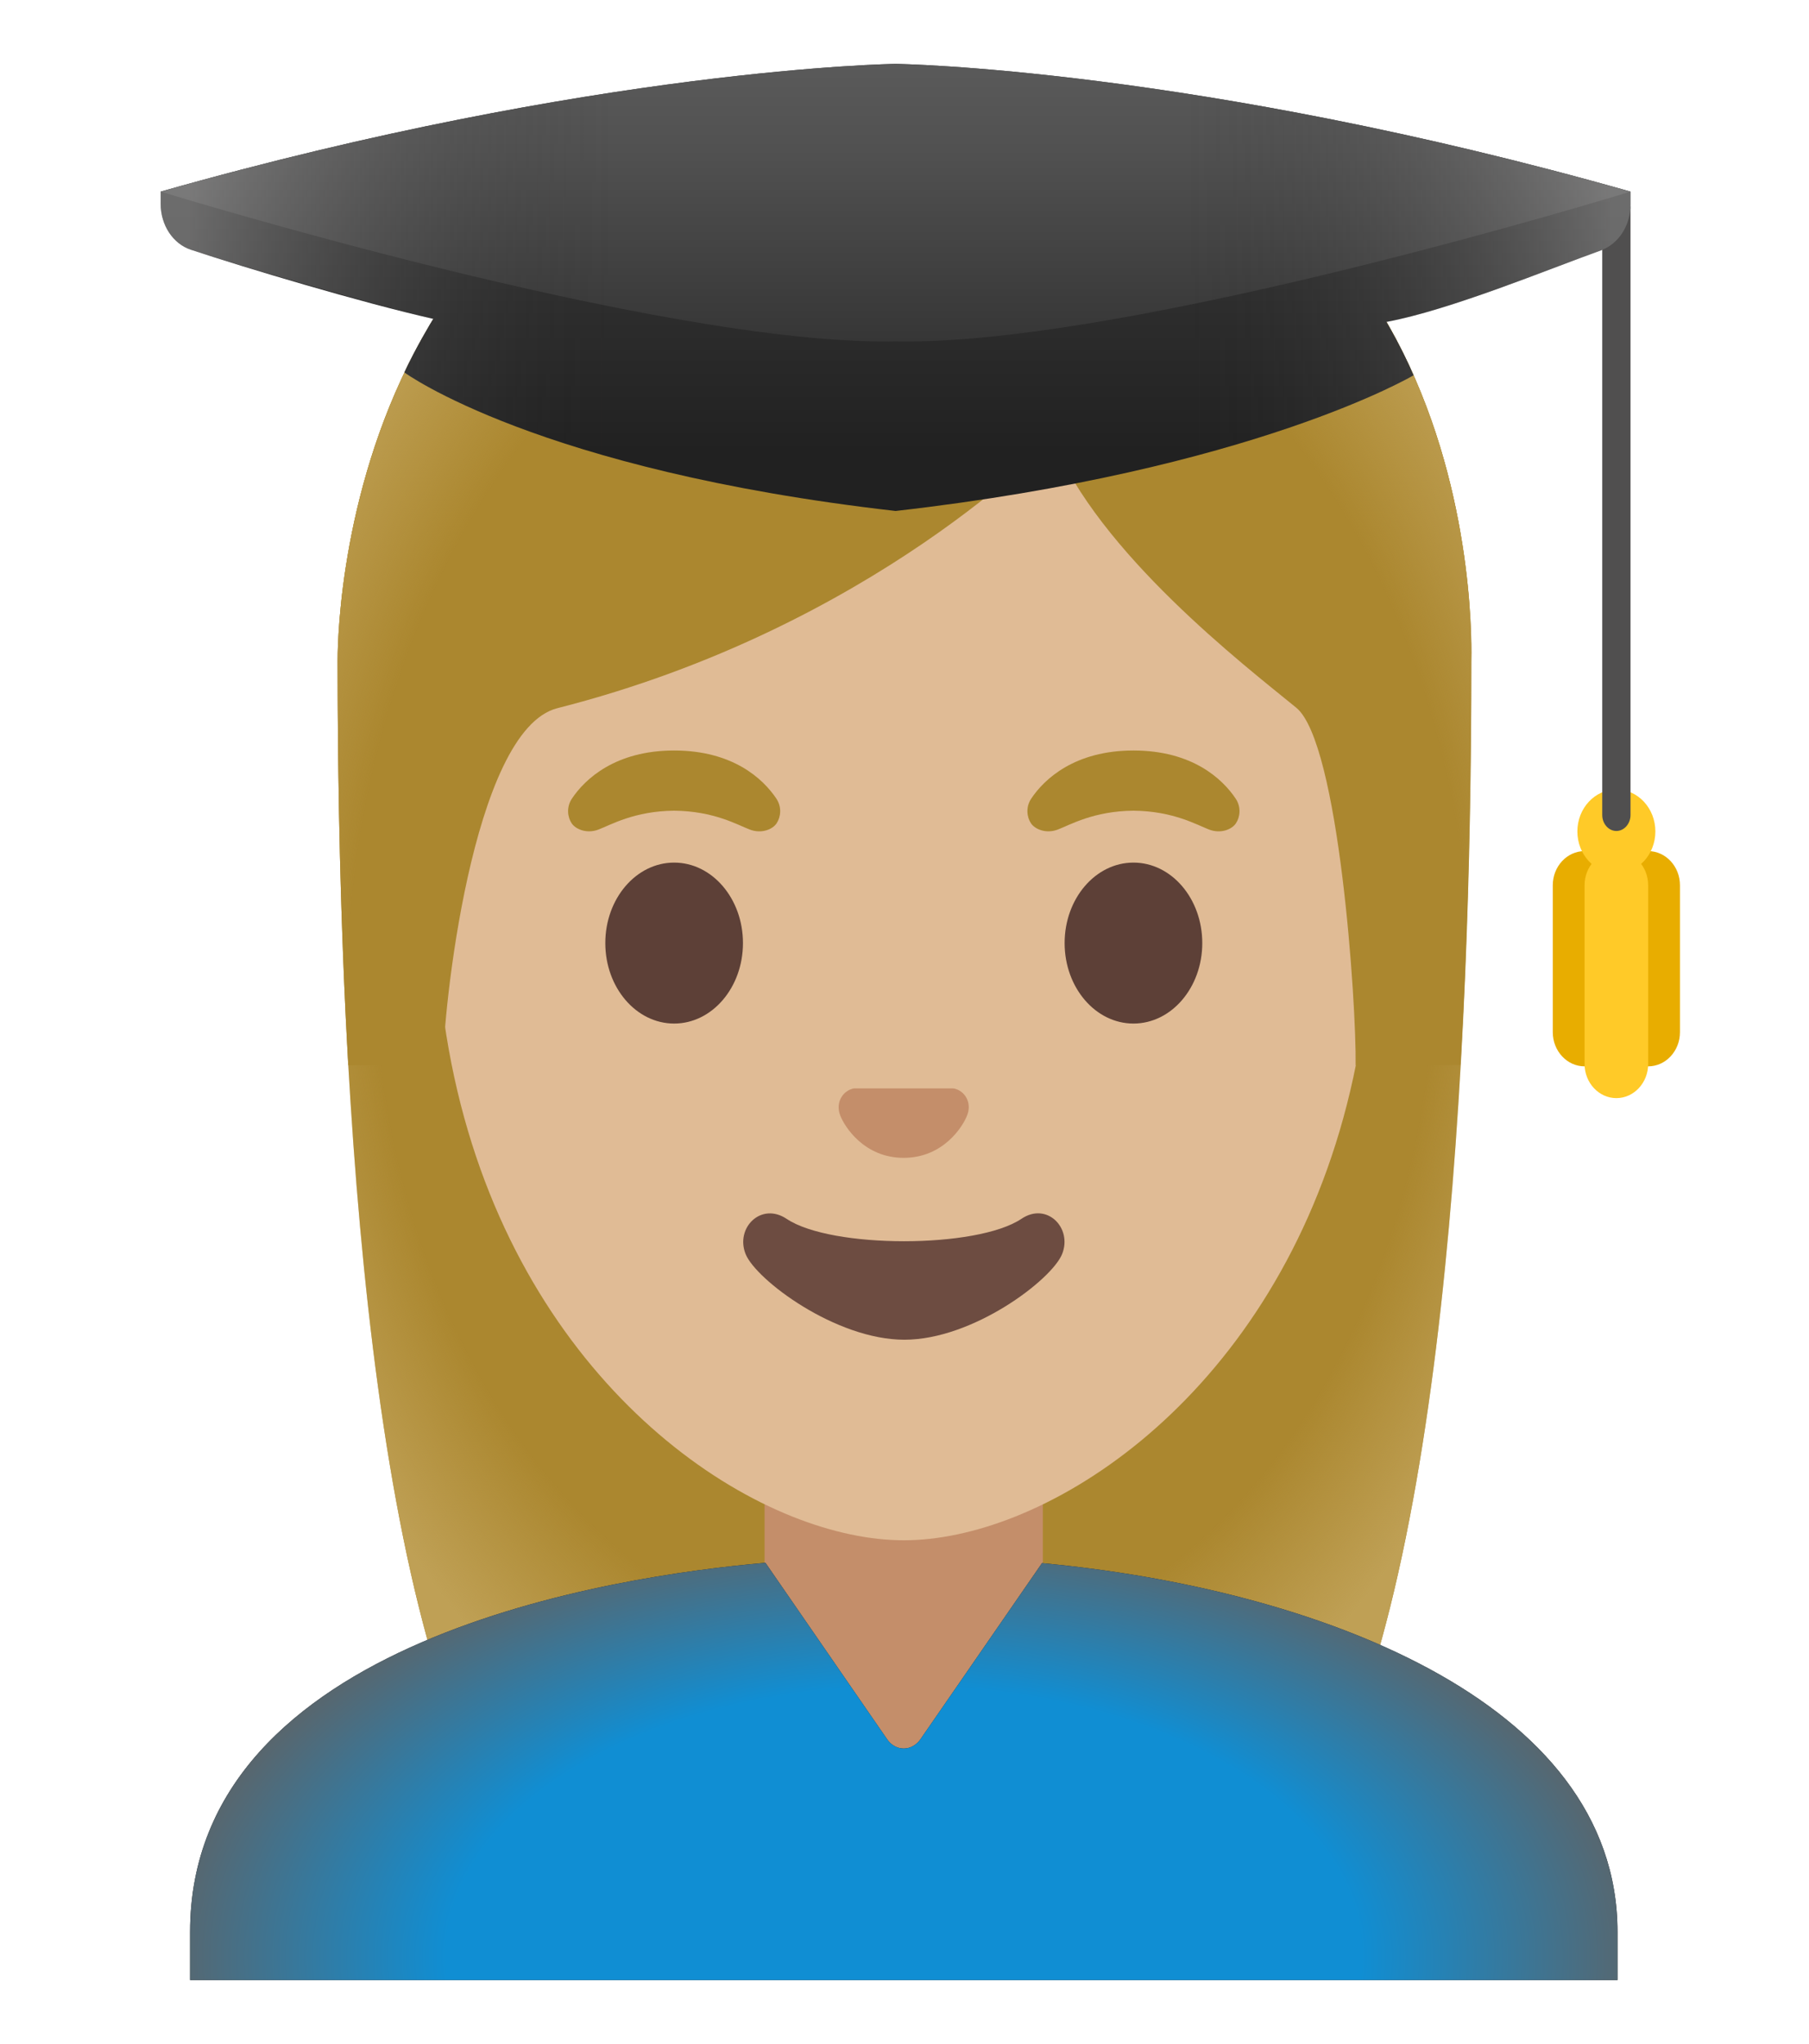 <svg width="247" height="279" viewBox="0 0 247 279" fill="none" xmlns="http://www.w3.org/2000/svg">
<path d="M124.6 10.615C45.464 10.615 46.1 88.909 46.1 90.217C46.1 143.75 49.728 219.364 68.697 249.116C76.223 260.909 90.753 261.562 90.753 261.562L123.5 261.519L156.247 261.562C156.247 261.562 170.797 260.909 178.303 249.116C197.272 219.364 200.9 143.75 200.9 90.217C200.88 88.909 203.736 10.615 124.6 10.615Z" fill="#AB872F"/>
<path d="M124.6 10.615C45.464 10.615 46.1 88.909 46.1 90.217C46.1 143.75 49.728 219.364 68.697 249.116C76.223 260.909 90.753 261.562 90.753 261.562L123.5 261.519L156.247 261.562C156.247 261.562 170.797 260.909 178.303 249.116C197.272 219.364 200.9 143.75 200.9 90.217C200.88 88.909 203.736 10.615 124.6 10.615Z" fill="url(#paint0_radial_60_318)"/>
<path d="M142.372 194.385H104.396V236.845C104.396 247.504 112.134 256.135 121.667 256.135H125.121C134.653 256.135 142.392 247.482 142.392 236.845V194.385H142.372Z" fill="#C48E6A"/>
<path d="M123.404 35.376C90.213 35.376 59.473 63.255 59.473 122.368C59.473 169.863 85.505 197.937 108.159 207.005C113.562 209.163 118.772 210.253 123.404 210.253C127.996 210.253 133.187 209.185 138.552 207.049C161.245 198.025 187.334 169.928 187.334 122.389C187.334 63.255 156.594 35.376 123.404 35.376Z" fill="#E0BB95"/>
<path d="M130.756 148.742C130.563 148.655 130.35 148.589 130.138 148.568H116.65C116.437 148.589 116.244 148.655 116.032 148.742C114.816 149.309 114.141 150.725 114.72 152.251C115.299 153.777 117.981 158.049 123.384 158.049C128.787 158.049 131.47 153.777 132.049 152.251C132.647 150.747 131.991 149.309 130.756 148.742Z" fill="#C48E6A"/>
<path d="M92.046 139.718C97.236 139.718 101.444 134.8 101.444 128.732C101.444 122.665 97.236 117.747 92.046 117.747C86.856 117.747 82.648 122.665 82.648 128.732C82.648 134.8 86.856 139.718 92.046 139.718Z" fill="#5D4037"/>
<path d="M154.761 139.718C159.951 139.718 164.158 134.8 164.158 128.732C164.158 122.665 159.951 117.747 154.761 117.747C149.571 117.747 145.363 122.665 145.363 128.732C145.363 134.8 149.571 139.718 154.761 139.718Z" fill="#5D4037"/>
<path d="M105.998 109.006C104.203 106.325 100.074 102.445 92.046 102.445C84.019 102.445 79.87 106.347 78.094 109.006C77.303 110.183 77.496 111.556 78.056 112.385C78.558 113.148 80.063 113.867 81.722 113.235C83.382 112.603 86.624 110.706 92.046 110.663C97.468 110.706 100.71 112.603 102.37 113.235C104.029 113.867 105.535 113.169 106.036 112.385C106.596 111.556 106.789 110.183 105.998 109.006ZM168.713 109.006C166.918 106.325 162.788 102.445 154.761 102.445C146.733 102.445 142.585 106.347 140.809 109.006C140.018 110.183 140.211 111.556 140.771 112.385C141.272 113.148 142.777 113.867 144.437 113.235C146.097 112.603 149.338 110.706 154.761 110.663C160.183 110.706 163.425 112.603 165.085 113.235C166.744 113.867 168.249 113.169 168.751 112.385C169.311 111.556 169.504 110.183 168.713 109.006Z" fill="#AB872F"/>
<path d="M139.458 166.376C133.38 170.452 113.485 170.452 107.406 166.376C103.914 164.043 100.363 167.618 101.81 171.193C103.238 174.702 114.102 182.876 123.481 182.876C132.859 182.876 143.588 174.702 145.016 171.193C146.463 167.618 142.932 164.021 139.458 166.376Z" fill="#6D4C41"/>
<path d="M220.853 263.72C220.853 231.875 178.882 216.77 142.276 213.37L125.68 237.412C125.14 238.196 124.291 238.676 123.403 238.676C122.516 238.676 121.667 238.218 121.126 237.412L104.512 213.326C84.153 215.092 25.954 223.68 25.954 263.72V270.281H220.853V263.72Z" fill="#212121"/>
<path d="M220.853 263.72C220.853 231.875 178.882 216.77 142.276 213.37L125.68 237.412C125.14 238.196 124.291 238.676 123.403 238.676C122.516 238.676 121.667 238.218 121.126 237.412L104.512 213.326C84.153 215.092 25.954 223.68 25.954 263.72V270.281H220.853V263.72Z" fill="url(#paint1_radial_60_318)"/>
<path d="M124.6 10.615C45.464 10.615 46.1 88.909 46.1 90.217C46.1 107.132 46.467 126.247 47.547 145.407L60.515 145.363C60.399 138.999 64.355 99.655 76.107 96.669C119.255 85.705 143.665 59.854 143.665 59.854C150.014 75.504 169.87 90.784 176.991 96.604C182.838 101.377 185.211 137.037 185.096 145.385H199.395C199.395 145.276 199.433 145.167 199.433 145.036C200.514 125.964 200.861 106.979 200.861 90.174C200.88 88.909 203.736 10.615 124.6 10.615Z" fill="#AB872F"/>
<path d="M124.6 10.615C45.464 10.615 46.1 88.909 46.1 90.217C46.1 107.132 46.467 126.247 47.547 145.407L60.515 145.363C60.399 138.999 64.355 99.655 76.107 96.669C119.255 85.705 143.665 59.854 143.665 59.854C150.014 75.504 169.87 90.784 176.991 96.604C182.838 101.377 185.211 137.037 185.096 145.385H199.395C199.395 145.276 199.433 145.167 199.433 145.036C200.514 125.964 200.861 106.979 200.861 90.174C200.88 88.909 203.736 10.615 124.6 10.615Z" fill="url(#paint2_radial_60_318)"/>
<path d="M225.04 116.177C222.647 116.177 220.698 118.27 220.698 120.842V140.895C220.698 143.467 222.647 145.56 225.04 145.56C227.433 145.56 229.382 143.467 229.382 140.895V120.842C229.382 118.27 227.433 116.177 225.04 116.177ZM216.356 116.177C213.964 116.177 212.015 118.27 212.015 120.842V140.895C212.015 143.467 213.964 145.56 216.356 145.56C218.749 145.56 220.698 143.467 220.698 140.895V120.842C220.698 118.27 218.749 116.177 216.356 116.177Z" fill="#E8AD00"/>
<path d="M220.698 116.177C218.305 116.177 216.356 118.27 216.356 120.842V145.233C216.356 147.805 218.305 149.897 220.698 149.897C223.091 149.897 225.04 147.805 225.04 145.233V120.842C225.04 118.27 223.091 116.177 220.698 116.177Z" fill="#FFCA28"/>
<path d="M220.699 119.229C223.64 119.229 226.024 116.662 226.024 113.496C226.024 110.33 223.64 107.764 220.699 107.764C217.757 107.764 215.373 110.33 215.373 113.496C215.373 116.662 217.757 119.229 220.699 119.229Z" fill="#FFCA28"/>
<path d="M220.698 113.431C219.637 113.431 218.769 112.45 218.769 111.251V28.423C218.769 27.224 219.637 26.243 220.698 26.243C221.76 26.243 222.628 27.224 222.628 28.423V111.251C222.628 112.45 221.76 113.431 220.698 113.431Z" fill="#504F4F"/>
<path d="M222.628 26.156C163.136 9.264 122.284 8.719 122.284 8.719C122.284 8.719 81.433 9.264 21.94 26.156V27.835C21.94 30.734 23.619 33.284 26.07 34.09C33.248 36.488 49.4 41.327 59.164 43.528C59.01 43.703 56.675 47.648 55.208 50.83C55.208 50.83 73.328 64.17 122.284 69.75C171.24 64.17 193.007 51.223 193.007 51.223C191.309 47.277 189.302 43.943 189.302 43.943C197.986 42.33 211.416 36.749 218.595 34.178C221.007 33.306 222.628 30.799 222.628 27.944V26.156Z" fill="url(#paint3_linear_60_318)"/>
<path d="M122.284 8.719C122.284 8.719 81.433 9.264 21.94 26.156C21.94 26.156 90.271 47.234 122.284 46.602C154.298 47.234 222.628 26.156 222.628 26.156C163.116 9.264 122.284 8.719 122.284 8.719Z" fill="url(#paint4_linear_60_318)"/>
<path opacity="0.4" d="M222.628 26.156C163.136 9.264 122.284 8.719 122.284 8.719C122.284 8.719 81.433 9.264 21.94 26.156V27.835C21.94 30.734 23.619 33.284 26.07 34.09C33.248 36.488 49.4 41.087 59.164 43.572C59.164 43.572 57.099 46.82 55.208 50.83C55.208 50.83 73.328 64.17 122.284 69.75C171.24 64.17 193.007 51.223 193.007 51.223C191.309 47.277 189.302 43.943 189.302 43.943C197.986 42.33 211.416 36.749 218.595 34.178C221.007 33.306 222.628 30.799 222.628 27.944V26.156Z" fill="url(#paint5_linear_60_318)"/>
<defs>
<radialGradient id="paint0_radial_60_318" cx="0" cy="0" r="1" gradientUnits="userSpaceOnUse" gradientTransform="translate(123.5 129.666) scale(90.624 121.824)">
<stop offset="0.794" stop-color="#BFA055" stop-opacity="0"/>
<stop offset="1" stop-color="#BFA055"/>
</radialGradient>
<radialGradient id="paint1_radial_60_318" cx="0" cy="0" r="1" gradientUnits="userSpaceOnUse" gradientTransform="translate(123.403 267.237) scale(104.525 61.95)">
<stop offset="0.598" stop-color="#108ED3"/>
<stop offset="1" stop-color="#616161"/>
</radialGradient>
<radialGradient id="paint2_radial_60_318" cx="0" cy="0" r="1" gradientUnits="userSpaceOnUse" gradientTransform="translate(124.143 136.447) scale(96.043 131.647)">
<stop offset="0.794" stop-color="#BFA055" stop-opacity="0"/>
<stop offset="1" stop-color="#BFA055"/>
</radialGradient>
<linearGradient id="paint3_linear_60_318" x1="122.276" y1="-0.726" x2="122.276" y2="61.7" gradientUnits="userSpaceOnUse">
<stop offset="0.003" stop-color="#424242"/>
<stop offset="0.472" stop-color="#353535"/>
<stop offset="1" stop-color="#212121"/>
</linearGradient>
<linearGradient id="paint4_linear_60_318" x1="122.276" y1="-0.364" x2="122.276" y2="67.206" gradientUnits="userSpaceOnUse">
<stop offset="0.003" stop-color="#616161"/>
<stop offset="0.324" stop-color="#505050"/>
<stop offset="0.955" stop-color="#242424"/>
<stop offset="1" stop-color="#212121"/>
</linearGradient>
<linearGradient id="paint5_linear_60_318" x1="25.586" y1="39.232" x2="220.152" y2="39.232" gradientUnits="userSpaceOnUse">
<stop offset="0.001" stop-color="#BFBEBE"/>
<stop offset="0.3" stop-color="#212121" stop-opacity="0"/>
<stop offset="0.7" stop-color="#212121" stop-opacity="0"/>
<stop offset="1" stop-color="#BFBEBE"/>
</linearGradient>
</defs>
</svg>
